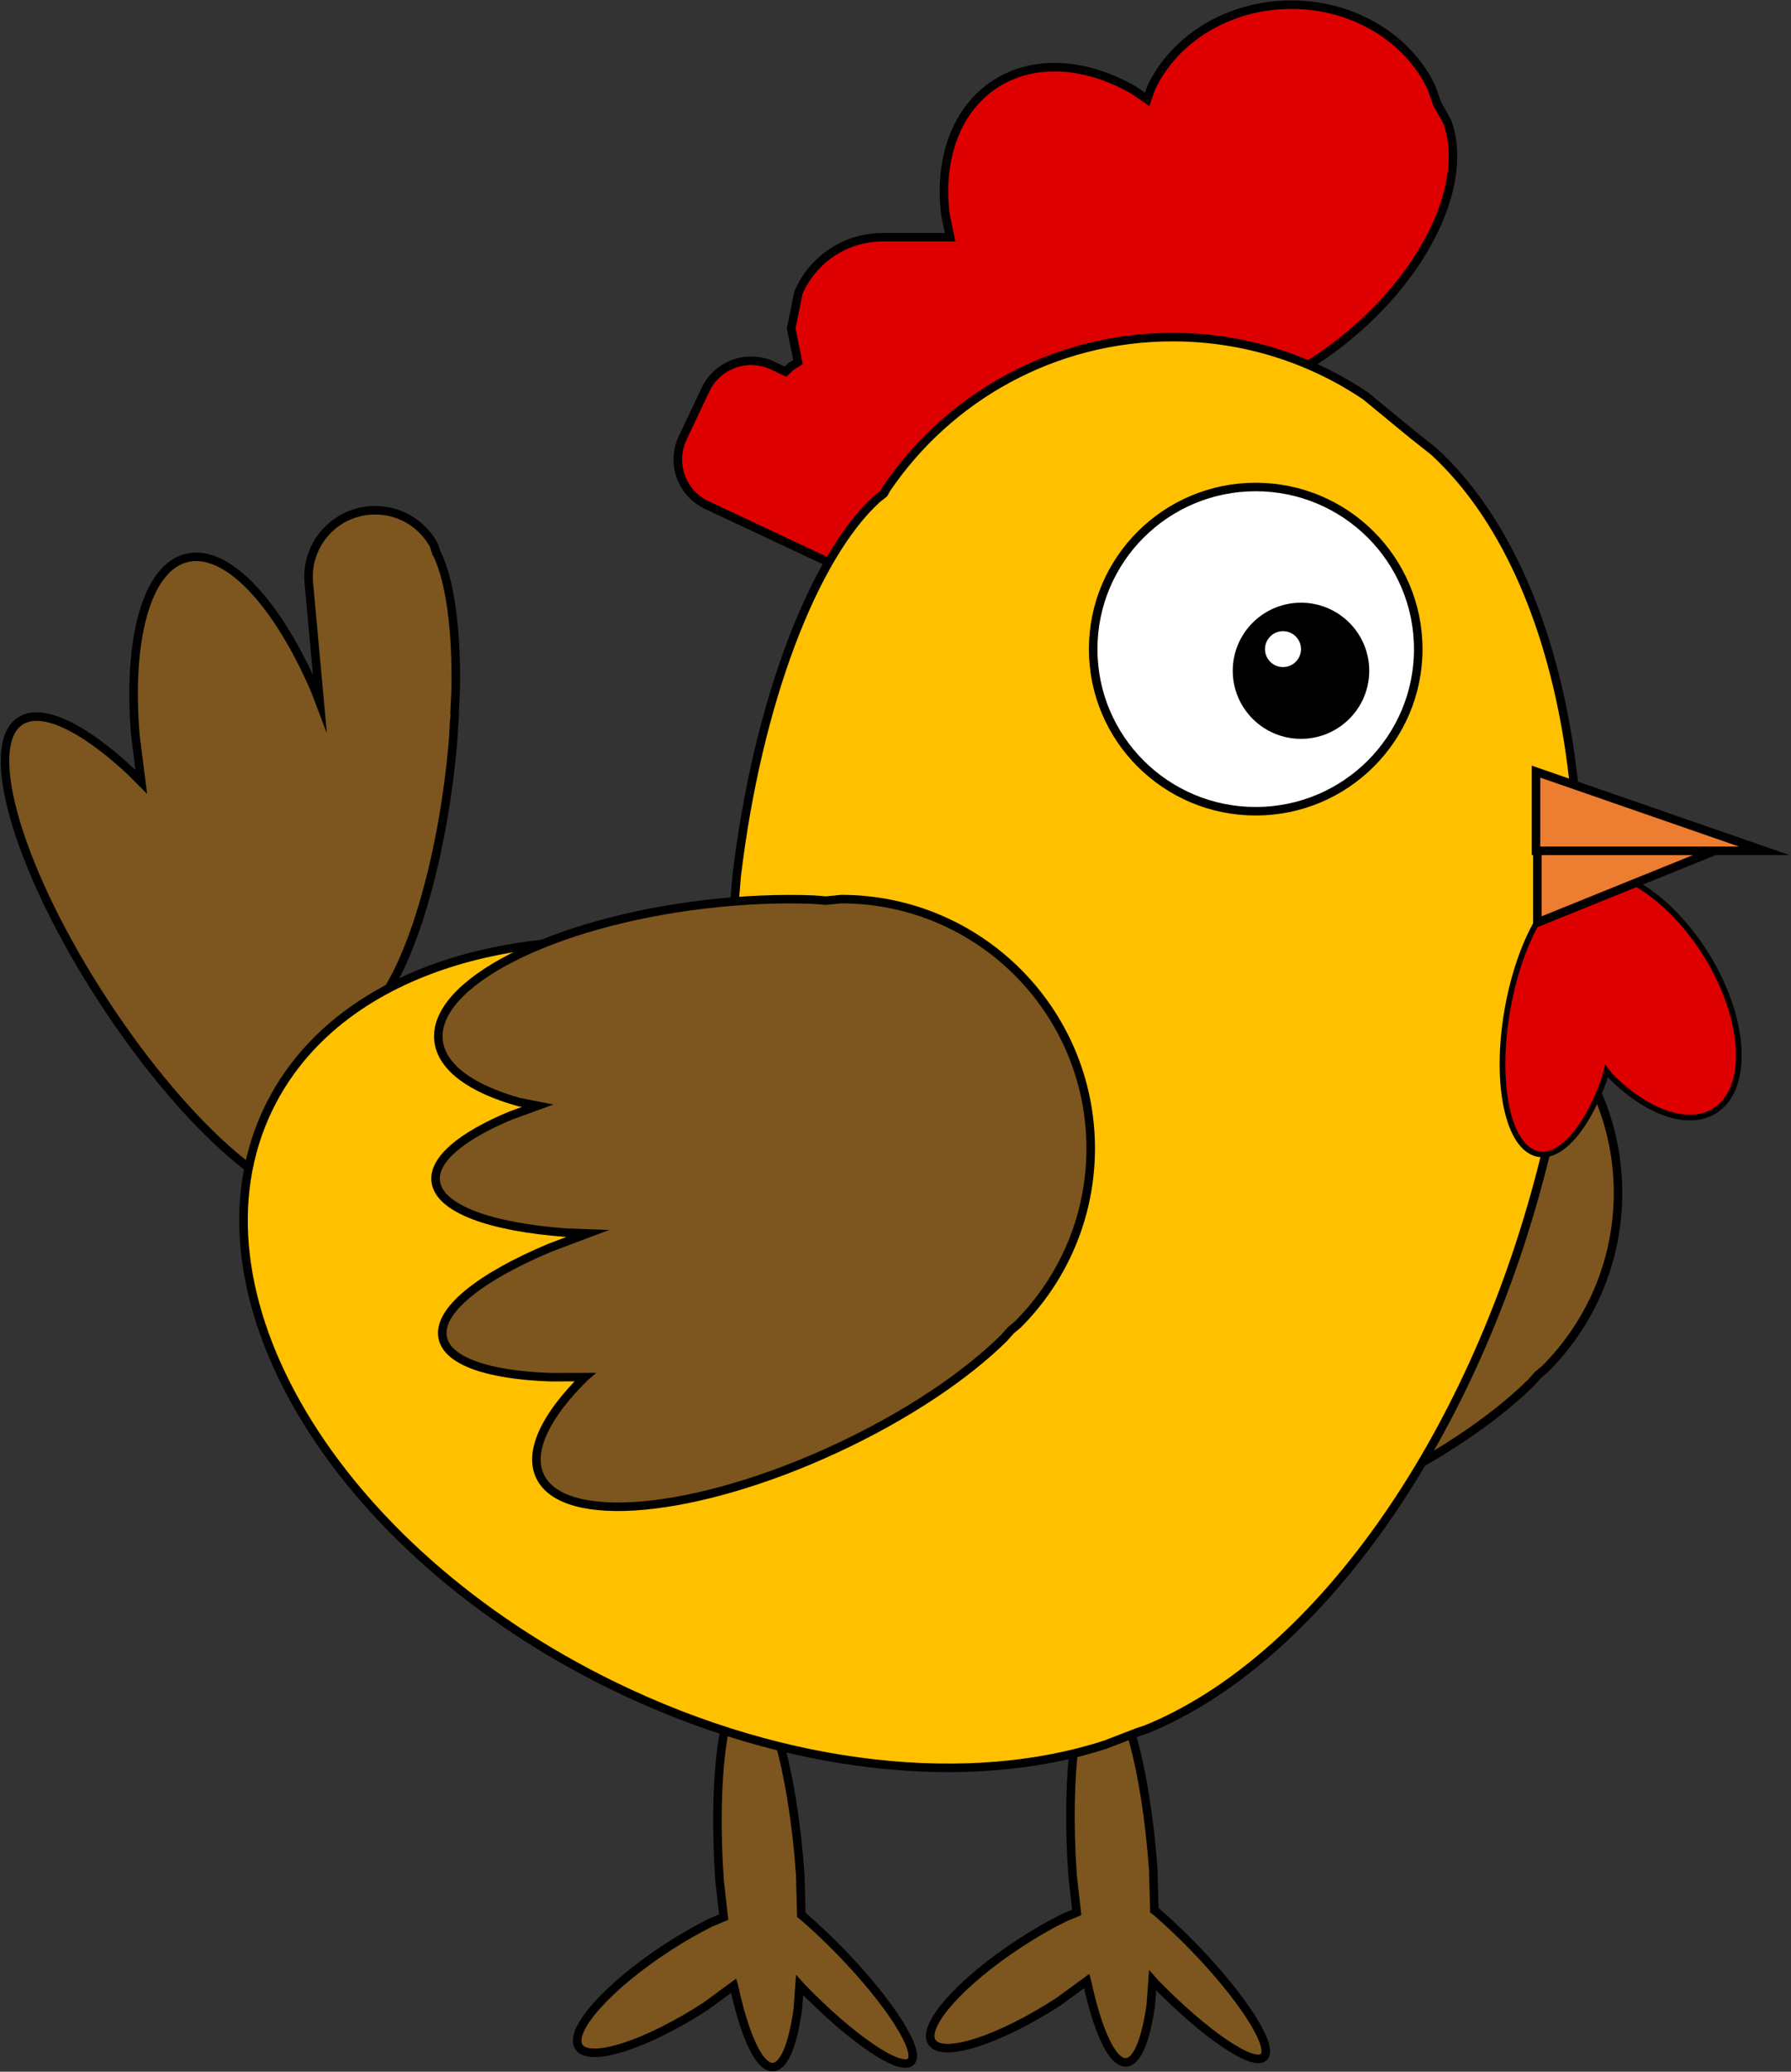<svg width="96" height="111" xmlns="http://www.w3.org/2000/svg" xmlns:xlink="http://www.w3.org/1999/xlink" overflow="hidden"><rect width="100%" height="100%" fill="#333333" stroke="none"/><defs><clipPath id="clip0"><rect x="776" y="225" width="96" height="111"/></clipPath></defs><g clip-path="url(#clip0)" transform="translate(-776 -225)"><path d="M135.409 46.705 135.409 46.705 135.409 46.705ZM162.141 29.36C165.507 29.36 168.396 31.193 169.63 33.805L169.928 34.664 170.475 35.645C171.626 38.84 169.412 43.72 164.945 47.312 161.754 49.878 158.168 51.18 155.332 51.055L154.946 50.995 154.415 51.094C153.286 51.163 152.092 50.935 150.921 50.442L150.264 50.113 150.234 50.158C149.792 50.6 149.266 50.958 148.681 51.205L148.571 51.239 148.834 51.901C148.94 52.305 148.996 52.724 148.996 53.154 148.996 55.3 147.602 57.193 145.482 58.311L144.728 58.63 144.316 59.505C143.682 60.852 142.077 61.43 140.729 60.796L130.899 56.169C129.552 55.535 128.974 53.929 129.608 52.582L130.83 49.987C131.306 48.977 132.327 48.399 133.377 48.441 133.726 48.455 134.079 48.538 134.416 48.696L135.106 49.021 135.387 48.756 135.773 48.508 135.409 46.705 135.793 44.803C136.534 43.05 138.27 41.82 140.294 41.82L143.903 41.82 143.652 40.608C143.292 37.686 144.187 35.017 146.285 33.632 148.384 32.246 151.19 32.472 153.736 33.952L154.433 34.437 154.652 33.805C155.886 31.193 158.774 29.36 162.141 29.36Z" stroke="#000000" stroke-width="0.456" stroke-miterlimit="8" fill="#DE0000" fill-rule="evenodd" transform="matrix(1.003 0 0 1 682.593 195.891)"/><path d="M151.896 119.284C153.087 119.201 154.368 123.683 154.759 129.295L154.817 131.459 154.952 131.564C155.575 132.105 156.233 132.726 156.894 133.407 159.536 136.131 161.225 138.78 160.665 139.323 160.105 139.866 157.509 138.097 154.867 135.373L154.724 135.212 154.628 136.525C154.366 138.391 153.906 139.566 153.311 139.607 152.567 139.659 151.786 137.928 151.211 135.252L151.209 135.245 149.711 136.344C146.533 138.418 143.496 139.396 142.93 138.527 142.364 137.659 144.482 135.274 147.66 133.201 148.455 132.682 149.241 132.232 149.981 131.863L150.67 131.574 150.447 129.595C150.056 123.983 150.705 119.367 151.896 119.284Z" stroke="#000000" stroke-width="0.456" stroke-miterlimit="8" fill="#7C561E" fill-rule="evenodd" transform="matrix(1.003 0 0 1 682.593 195.891)"/><path d="M133.03 119.535C134.22 119.452 135.502 123.935 135.893 129.546L135.951 131.711 136.086 131.815C136.709 132.356 137.367 132.977 138.027 133.658 140.67 136.383 142.358 139.032 141.799 139.574 141.239 140.117 138.643 138.349 136.001 135.624L135.858 135.464 135.762 136.776C135.5 138.642 135.04 139.817 134.445 139.859 133.701 139.91 132.92 138.179 132.345 135.503L132.343 135.496 130.845 136.596C127.667 138.67 124.63 139.647 124.064 138.779 123.498 137.911 125.615 135.526 128.794 133.452 129.589 132.933 130.375 132.483 131.115 132.114L131.804 131.826 131.581 129.847C131.19 124.235 131.839 119.618 133.03 119.535Z" stroke="#000000" stroke-width="0.456" stroke-miterlimit="8" fill="#7C561E" fill-rule="evenodd" transform="matrix(1.003 0 0 1 682.593 195.891)"/><path d="M166.236 79.669C173.614 79.669 179.596 85.65 179.596 93.026 179.596 96.715 178.101 100.055 175.683 102.471L175.326 102.766 174.941 103.198C172.887 105.223 169.737 107.35 165.978 109.1 158.461 112.598 151.355 113.261 150.107 110.581 149.483 109.24 150.441 107.318 152.496 105.294L152.512 105.28 150.646 105.283C147.374 105.166 145.169 104.443 144.903 103.178 144.6 101.731 146.902 99.916 150.653 98.343L152.674 97.582 151.518 97.54C147.462 97.245 144.701 96.259 144.527 94.791 144.388 93.617 145.931 92.355 148.538 91.267L149.985 90.74 148.997 90.545C146.474 89.844 144.852 88.707 144.682 87.268 144.319 84.2 150.699 80.923 158.934 79.948 160.992 79.704 162.972 79.628 164.789 79.698L165.432 79.75Z" stroke="#000000" stroke-width="0.456" stroke-miterlimit="8" fill="#7C561E" fill-rule="evenodd" transform="matrix(1.003 0 0 1 682.593 195.891)"/><path d="M112.855 56.461C114.324 56.327 115.666 57.105 116.321 58.329L116.441 58.729 116.498 58.815C117.183 60.258 117.537 62.864 117.481 66.051L117.42 67.302 117.433 67.443 117.397 67.774 117.36 68.541C117.293 69.401 117.2 70.288 117.078 71.193 116.226 77.53 114.279 82.651 112.469 83.653L111.999 83.757 111.652 84.651C111.426 85.073 111.165 85.422 110.871 85.688L110.403 85.945 110.982 87.589C111.798 90.322 111.784 92.352 110.746 93.031 108.67 94.388 103.286 89.827 98.72 82.844 94.154 75.86 92.135 69.099 94.211 67.741 94.471 67.571 94.782 67.495 95.136 67.503 96.378 67.532 98.155 68.611 100.12 70.447L100.68 71.01 100.364 68.518C99.937 63.435 100.936 59.545 103.096 59.006 105.257 58.467 107.966 61.432 109.977 66.119L110.216 66.75 109.631 60.332C109.452 58.373 110.895 56.639 112.855 56.461Z" stroke="#000000" stroke-width="0.456" stroke-miterlimit="8" fill="#7C561E" fill-rule="evenodd" transform="matrix(1.003 0 0 1 682.593 195.891)"/><path d="M155.791 47.171C159.611 47.171 163.16 48.333 166.104 50.322L168.635 52.41 169.762 53.304C177.055 60.045 179.696 75.365 175.557 91.622 171.736 106.628 163.224 118.172 154.365 121.772L153.909 121.923 152.213 122.579C145.035 124.928 135.272 124.009 125.92 119.442 110.956 112.133 102.712 98.253 107.505 88.439 111.1 81.078 121.008 78.095 132.05 80.147L132.158 80.171 132.493 76.078C133.605 66.717 136.627 58.931 139.983 55.851L140.361 55.551 140.495 55.304C143.809 50.398 149.423 47.171 155.791 47.171Z" stroke="#000000" stroke-width="0.456" stroke-miterlimit="8" fill="#FFC000" fill-rule="evenodd" transform="matrix(1.003 0 0 1 682.593 195.891)"/><path d="M138.08 77.282C145.444 77.282 151.415 83.263 151.415 90.639 151.415 94.328 149.922 97.667 147.509 100.084L147.153 100.379 146.769 100.811C144.719 102.836 141.575 104.963 137.823 106.713 130.32 110.211 123.228 110.874 121.982 108.194 121.359 106.853 122.316 104.931 124.366 102.906L124.382 102.892 122.52 102.896C119.254 102.779 117.053 102.056 116.788 100.791 116.485 99.344 118.783 97.529 122.526 95.956L124.544 95.195 123.391 95.153C119.342 94.858 116.586 93.872 116.413 92.404 116.274 91.23 117.814 89.968 120.416 88.88L121.861 88.353 120.874 88.158C118.356 87.457 116.736 86.319 116.567 84.881 116.204 81.812 122.573 78.535 130.792 77.561 132.847 77.317 134.823 77.24 136.636 77.311L137.277 77.363Z" stroke="#000000" stroke-width="0.456" stroke-miterlimit="8" fill="#7C561E" fill-rule="evenodd" transform="matrix(1.003 0 0 1 682.593 195.891)"/><path d="M178.607 75.78C180.429 75.962 182.679 77.647 184.292 80.238 186.444 83.692 186.651 87.449 184.756 88.63 183.334 89.516 181.134 88.7 179.214 86.78L178.978 86.48 178.843 86.993C177.936 89.518 176.566 91.16 175.348 90.944 173.724 90.657 172.982 87.175 173.692 83.167 174.047 81.164 174.698 79.408 175.462 78.189L175.899 77.593 175.934 77.444C176.148 76.872 176.49 76.416 176.964 76.121 177.438 75.826 177.999 75.719 178.607 75.78Z" stroke="#000000" stroke-width="0.304" stroke-miterlimit="8" fill="#DE0000" fill-rule="evenodd" transform="matrix(1.003 0 0 1 682.593 195.891)"/><path d="M151.548 63.888C151.548 59.091 155.436 55.202 160.234 55.202 165.031 55.202 168.92 59.091 168.92 63.888 168.92 68.685 165.031 72.574 160.234 72.574 155.436 72.574 151.548 68.685 151.548 63.888Z" stroke="#000000" stroke-width="0.456" stroke-miterlimit="8" fill="#FFFFFF" fill-rule="evenodd" transform="matrix(1.003 0 0 1 682.593 195.891)"/><path d="M159.007 65.048C159.007 63.034 160.64 61.401 162.654 61.401 164.669 61.401 166.301 63.034 166.301 65.048 166.301 67.063 164.669 68.695 162.654 68.695 160.64 68.695 159.007 67.063 159.007 65.048Z" fill-rule="evenodd" transform="matrix(1.003 0 0 1 682.593 195.891)"/><path d="M160.731 63.888C160.731 63.357 161.162 62.926 161.693 62.926 162.224 62.926 162.654 63.357 162.654 63.888 162.654 64.419 162.224 64.85 161.693 64.85 161.162 64.85 160.731 64.419 160.731 63.888Z" fill="#FFFFFF" fill-rule="evenodd" transform="matrix(1.003 0 0 1 682.593 195.891)"/><path d="M175.286 74.696 184.768 74.696 175.286 78.542Z" stroke="#000000" stroke-width="0.456" stroke-miterlimit="8" fill="#ED7D31" fill-rule="evenodd" transform="matrix(1.003 0 0 1 682.593 195.891)"/><path d="M0 12.201 0 0 4.244 12.201Z" stroke="#000000" stroke-width="0.456" stroke-miterlimit="8" fill="#ED7D31" fill-rule="evenodd" transform="matrix(-1.84178e-16 -1 -1.003 1.83697e-16 870.571 270.587)"/></g></svg>